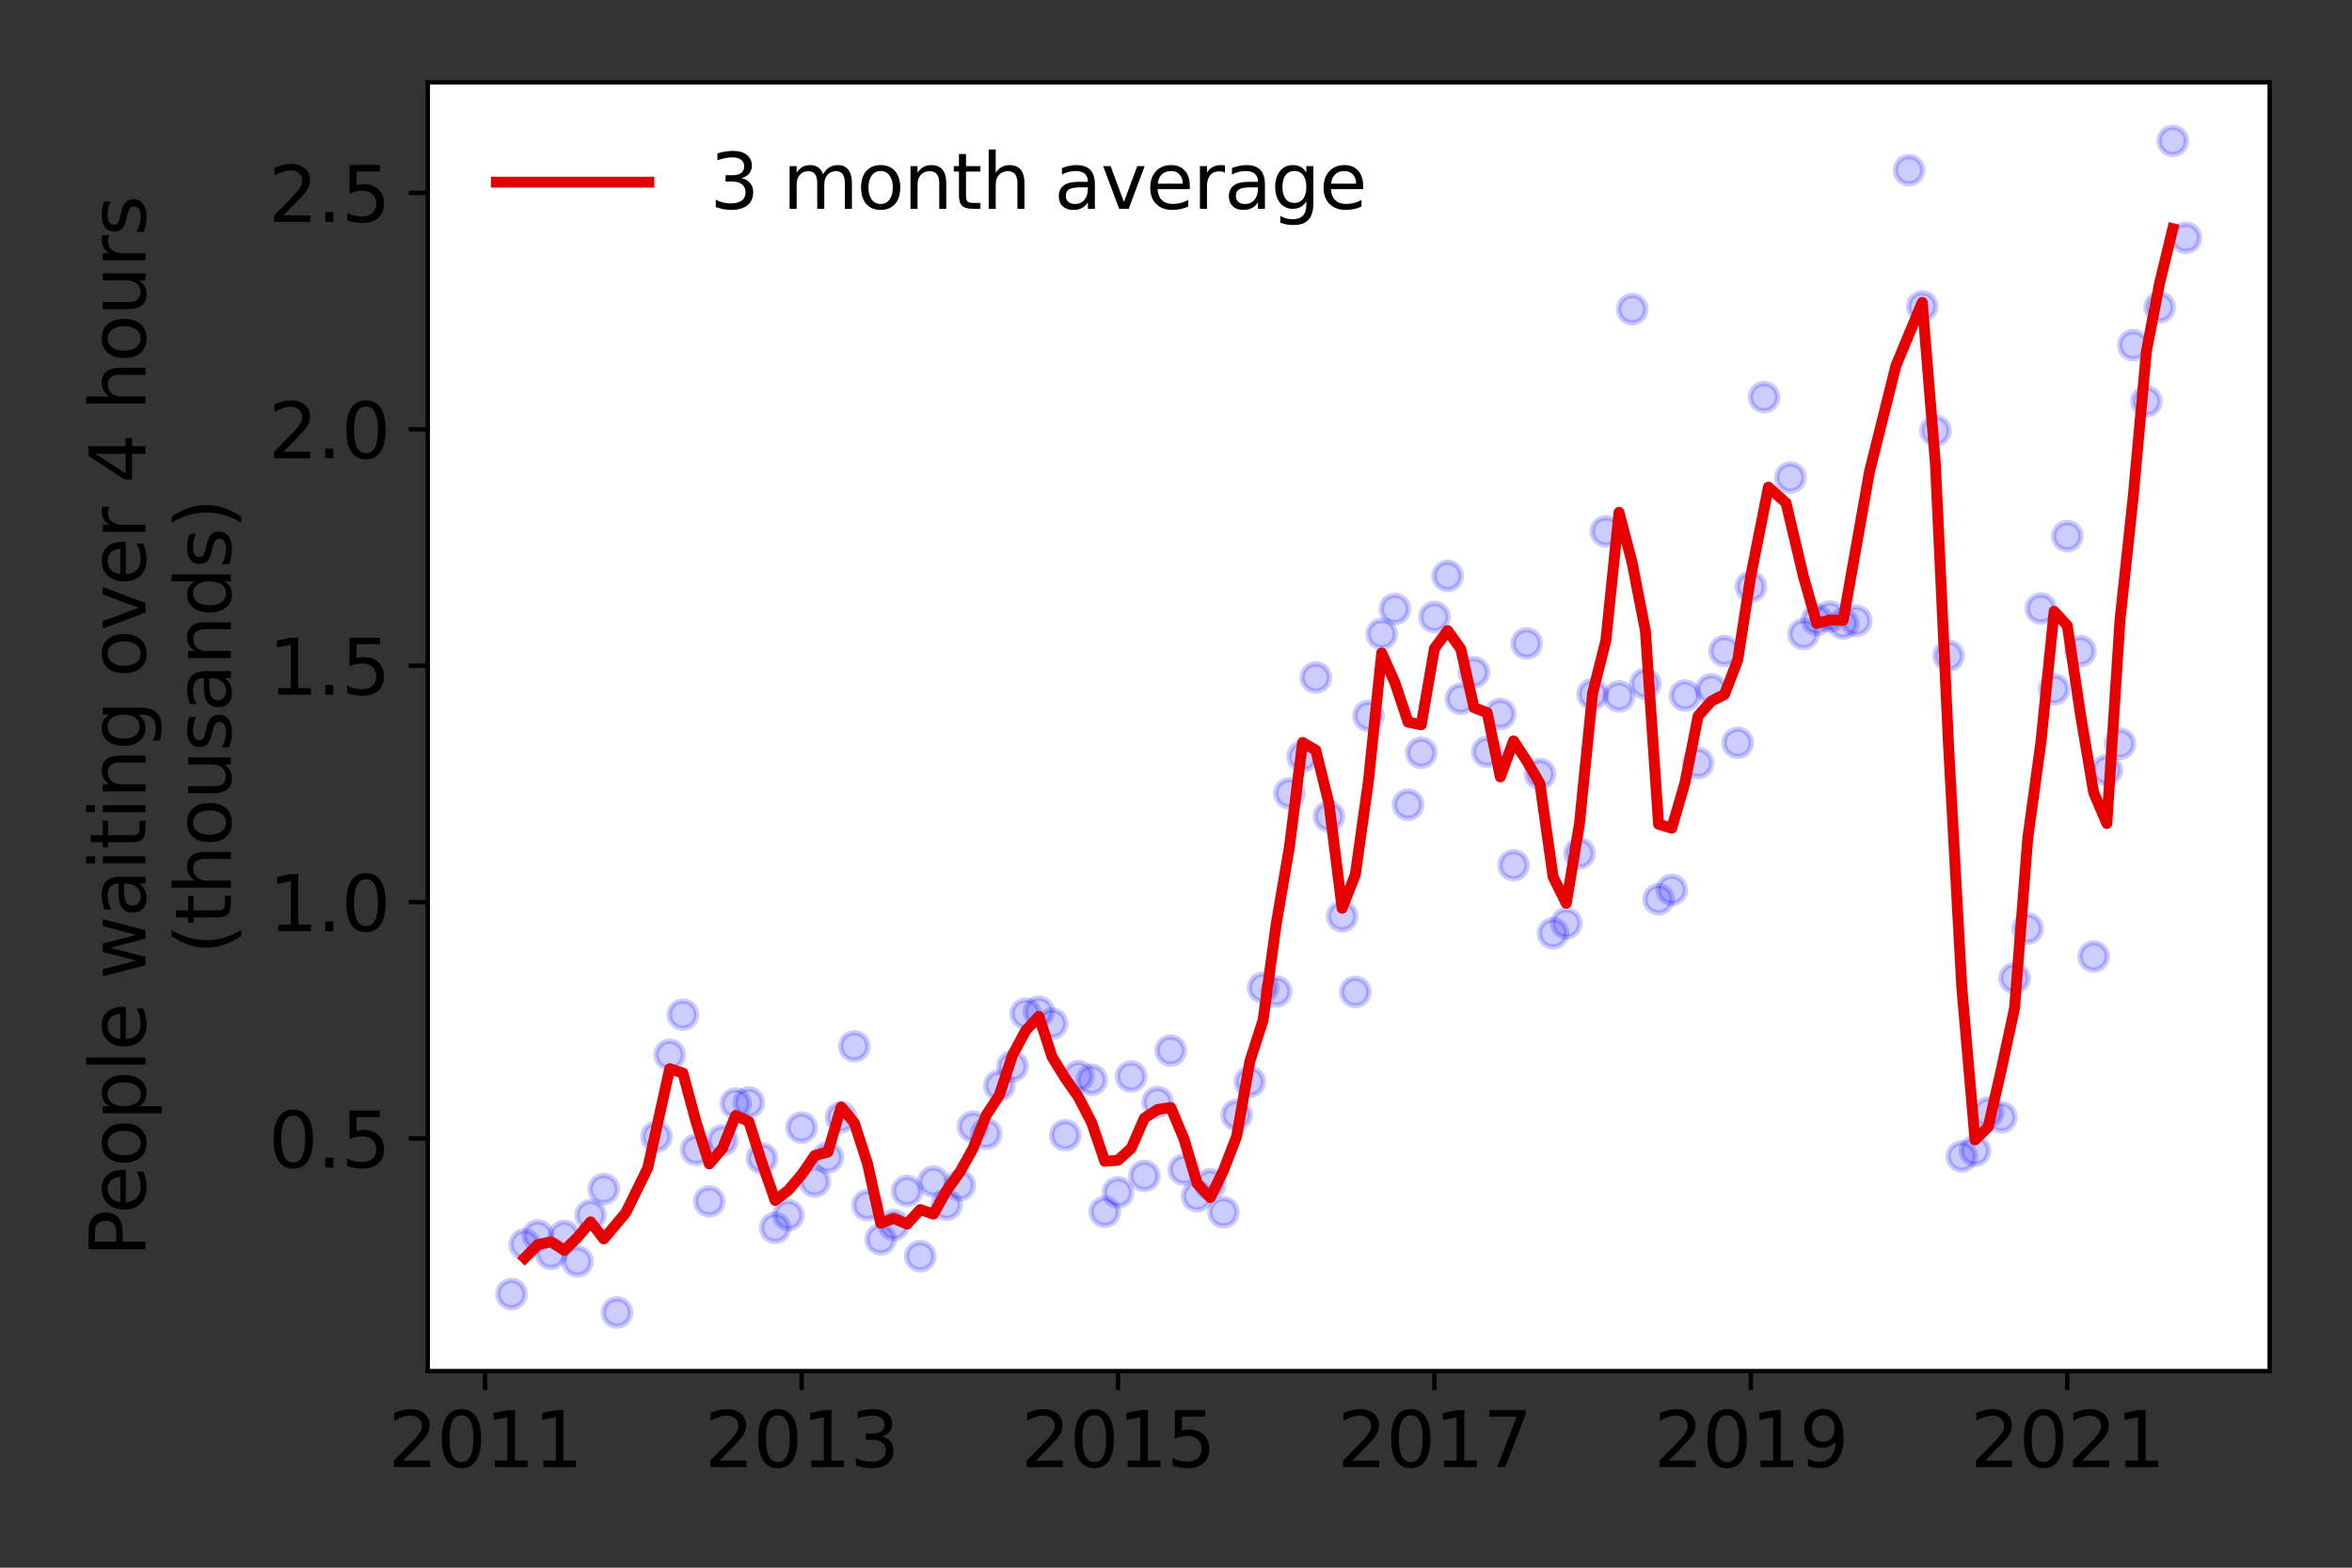 <?xml version="1.0" encoding="utf-8" standalone="no"?>
<!DOCTYPE svg PUBLIC "-//W3C//DTD SVG 1.1//EN"
  "http://www.w3.org/Graphics/SVG/1.1/DTD/svg11.dtd">
<svg height="288pt" version="1.1" viewBox="0 0 432 288" width="432pt" xmlns="http://www.w3.org/2000/svg" xmlns:xlink="http://www.w3.org/1999/xlink">
 <rect x="0" y="0" width="432" height="288" fill="#333333" stroke="none"/>
 <defs>
  <style type="text/css">*{stroke-linecap:butt;stroke-linejoin:round;}</style>
 </defs>
 <g id="figure_1">
  <g id="patch_1">
   <path d="M 0 288 
L 432 288 
L 432 0 
L 0 0 
z
" style="fill:none;"/>
  </g>
  <g id="axes_1">
   <g id="patch_2">
    <path d="M 78.57 251.88 
L 416.88 251.88 
L 416.88 15.12 
L 78.57 15.12 
z
" style="fill:#ffffff;"/>
   </g>
   <g id="matplotlib.axis_1">
    <g id="xtick_1">
     <g id="line2d_1">
      <defs>
       <path d="M 0 0 
L 0 3.5 
" id="me554c30042" style="stroke:#000000;stroke-width:0.8;"/>
      </defs>
      <g>
       <use style="stroke:#000000;stroke-width:0.8;" x="89.104" xlink:href="#me554c30042" y="251.88"/>
      </g>
     </g>
     <g id="text_1">
      <!-- 2011 -->
      <g transform="translate(71.289 269.518)scale(0.14 -0.14)">
       <defs>
        <path d="M 1228 531 
L 3431 531 
L 3431 0 
L 469 0 
L 469 531 
Q 828 903 1448 1529 
Q 2069 2156 2228 2338 
Q 2531 2678 2651 2914 
Q 2772 3150 2772 3378 
Q 2772 3750 2511 3984 
Q 2250 4219 1831 4219 
Q 1534 4219 1204 4116 
Q 875 4013 500 3803 
L 500 4441 
Q 881 4594 1212 4672 
Q 1544 4750 1819 4750 
Q 2544 4750 2975 4387 
Q 3406 4025 3406 3419 
Q 3406 3131 3298 2873 
Q 3191 2616 2906 2266 
Q 2828 2175 2409 1742 
Q 1991 1309 1228 531 
z
" id="DejaVuSans-32" transform="scale(0.016)"/>
        <path d="M 2034 4250 
Q 1547 4250 1301 3770 
Q 1056 3291 1056 2328 
Q 1056 1369 1301 889 
Q 1547 409 2034 409 
Q 2525 409 2770 889 
Q 3016 1369 3016 2328 
Q 3016 3291 2770 3770 
Q 2525 4250 2034 4250 
z
M 2034 4750 
Q 2819 4750 3233 4129 
Q 3647 3509 3647 2328 
Q 3647 1150 3233 529 
Q 2819 -91 2034 -91 
Q 1250 -91 836 529 
Q 422 1150 422 2328 
Q 422 3509 836 4129 
Q 1250 4750 2034 4750 
z
" id="DejaVuSans-30" transform="scale(0.016)"/>
        <path d="M 794 531 
L 1825 531 
L 1825 4091 
L 703 3866 
L 703 4441 
L 1819 4666 
L 2450 4666 
L 2450 531 
L 3481 531 
L 3481 0 
L 794 0 
L 794 531 
z
" id="DejaVuSans-31" transform="scale(0.016)"/>
       </defs>
       <use xlink:href="#DejaVuSans-32"/>
       <use x="63.623" xlink:href="#DejaVuSans-30"/>
       <use x="127.246" xlink:href="#DejaVuSans-31"/>
       <use x="190.869" xlink:href="#DejaVuSans-31"/>
      </g>
     </g>
    </g>
    <g id="xtick_2">
     <g id="line2d_2">
      <g>
       <use style="stroke:#000000;stroke-width:0.8;" x="147.225" xlink:href="#me554c30042" y="251.88"/>
      </g>
     </g>
     <g id="text_2">
      <!-- 2013 -->
      <g transform="translate(129.41 269.518)scale(0.14 -0.14)">
       <defs>
        <path d="M 2597 2516 
Q 3050 2419 3304 2112 
Q 3559 1806 3559 1356 
Q 3559 666 3084 287 
Q 2609 -91 1734 -91 
Q 1441 -91 1130 -33 
Q 819 25 488 141 
L 488 750 
Q 750 597 1062 519 
Q 1375 441 1716 441 
Q 2309 441 2620 675 
Q 2931 909 2931 1356 
Q 2931 1769 2642 2001 
Q 2353 2234 1838 2234 
L 1294 2234 
L 1294 2753 
L 1863 2753 
Q 2328 2753 2575 2939 
Q 2822 3125 2822 3475 
Q 2822 3834 2567 4026 
Q 2313 4219 1838 4219 
Q 1578 4219 1281 4162 
Q 984 4106 628 3988 
L 628 4550 
Q 988 4650 1302 4700 
Q 1616 4750 1894 4750 
Q 2613 4750 3031 4423 
Q 3450 4097 3450 3541 
Q 3450 3153 3228 2886 
Q 3006 2619 2597 2516 
z
" id="DejaVuSans-33" transform="scale(0.016)"/>
       </defs>
       <use xlink:href="#DejaVuSans-32"/>
       <use x="63.623" xlink:href="#DejaVuSans-30"/>
       <use x="127.246" xlink:href="#DejaVuSans-31"/>
       <use x="190.869" xlink:href="#DejaVuSans-33"/>
      </g>
     </g>
    </g>
    <g id="xtick_3">
     <g id="line2d_3">
      <g>
       <use style="stroke:#000000;stroke-width:0.8;" x="205.345" xlink:href="#me554c30042" y="251.88"/>
      </g>
     </g>
     <g id="text_3">
      <!-- 2015 -->
      <g transform="translate(187.53 269.518)scale(0.14 -0.14)">
       <defs>
        <path d="M 691 4666 
L 3169 4666 
L 3169 4134 
L 1269 4134 
L 1269 2991 
Q 1406 3038 1543 3061 
Q 1681 3084 1819 3084 
Q 2600 3084 3056 2656 
Q 3513 2228 3513 1497 
Q 3513 744 3044 326 
Q 2575 -91 1722 -91 
Q 1428 -91 1123 -41 
Q 819 9 494 109 
L 494 744 
Q 775 591 1075 516 
Q 1375 441 1709 441 
Q 2250 441 2565 725 
Q 2881 1009 2881 1497 
Q 2881 1984 2565 2268 
Q 2250 2553 1709 2553 
Q 1456 2553 1204 2497 
Q 953 2441 691 2322 
L 691 4666 
z
" id="DejaVuSans-35" transform="scale(0.016)"/>
       </defs>
       <use xlink:href="#DejaVuSans-32"/>
       <use x="63.623" xlink:href="#DejaVuSans-30"/>
       <use x="127.246" xlink:href="#DejaVuSans-31"/>
       <use x="190.869" xlink:href="#DejaVuSans-35"/>
      </g>
     </g>
    </g>
    <g id="xtick_4">
     <g id="line2d_4">
      <g>
       <use style="stroke:#000000;stroke-width:0.8;" x="263.466" xlink:href="#me554c30042" y="251.88"/>
      </g>
     </g>
     <g id="text_4">
      <!-- 2017 -->
      <g transform="translate(245.651 269.518)scale(0.14 -0.14)">
       <defs>
        <path d="M 525 4666 
L 3525 4666 
L 3525 4397 
L 1831 0 
L 1172 0 
L 2766 4134 
L 525 4134 
L 525 4666 
z
" id="DejaVuSans-37" transform="scale(0.016)"/>
       </defs>
       <use xlink:href="#DejaVuSans-32"/>
       <use x="63.623" xlink:href="#DejaVuSans-30"/>
       <use x="127.246" xlink:href="#DejaVuSans-31"/>
       <use x="190.869" xlink:href="#DejaVuSans-37"/>
      </g>
     </g>
    </g>
    <g id="xtick_5">
     <g id="line2d_5">
      <g>
       <use style="stroke:#000000;stroke-width:0.8;" x="321.587" xlink:href="#me554c30042" y="251.88"/>
      </g>
     </g>
     <g id="text_5">
      <!-- 2019 -->
      <g transform="translate(303.772 269.518)scale(0.14 -0.14)">
       <defs>
        <path d="M 703 97 
L 703 672 
Q 941 559 1184 500 
Q 1428 441 1663 441 
Q 2288 441 2617 861 
Q 2947 1281 2994 2138 
Q 2813 1869 2534 1725 
Q 2256 1581 1919 1581 
Q 1219 1581 811 2004 
Q 403 2428 403 3163 
Q 403 3881 828 4315 
Q 1253 4750 1959 4750 
Q 2769 4750 3195 4129 
Q 3622 3509 3622 2328 
Q 3622 1225 3098 567 
Q 2575 -91 1691 -91 
Q 1453 -91 1209 -44 
Q 966 3 703 97 
z
M 1959 2075 
Q 2384 2075 2632 2365 
Q 2881 2656 2881 3163 
Q 2881 3666 2632 3958 
Q 2384 4250 1959 4250 
Q 1534 4250 1286 3958 
Q 1038 3666 1038 3163 
Q 1038 2656 1286 2365 
Q 1534 2075 1959 2075 
z
" id="DejaVuSans-39" transform="scale(0.016)"/>
       </defs>
       <use xlink:href="#DejaVuSans-32"/>
       <use x="63.623" xlink:href="#DejaVuSans-30"/>
       <use x="127.246" xlink:href="#DejaVuSans-31"/>
       <use x="190.869" xlink:href="#DejaVuSans-39"/>
      </g>
     </g>
    </g>
    <g id="xtick_6">
     <g id="line2d_6">
      <g>
       <use style="stroke:#000000;stroke-width:0.8;" x="379.707" xlink:href="#me554c30042" y="251.88"/>
      </g>
     </g>
     <g id="text_6">
      <!-- 2021 -->
      <g transform="translate(361.892 269.518)scale(0.14 -0.14)">
       <use xlink:href="#DejaVuSans-32"/>
       <use x="63.623" xlink:href="#DejaVuSans-30"/>
       <use x="127.246" xlink:href="#DejaVuSans-32"/>
       <use x="190.869" xlink:href="#DejaVuSans-31"/>
      </g>
     </g>
    </g>
   </g>
   <g id="matplotlib.axis_2">
    <g id="ytick_1">
     <g id="line2d_7">
      <defs>
       <path d="M 0 0 
L -3.5 0 
" id="mdd10be3a37" style="stroke:#000000;stroke-width:0.8;"/>
      </defs>
      <g>
       <use style="stroke:#000000;stroke-width:0.8;" x="78.57" xlink:href="#mdd10be3a37" y="209.154"/>
      </g>
     </g>
     <g id="text_7">
      <!-- 0.5 -->
      <g transform="translate(49.306 214.473)scale(0.14 -0.14)">
       <defs>
        <path d="M 684 794 
L 1344 794 
L 1344 0 
L 684 0 
L 684 794 
z
" id="DejaVuSans-2e" transform="scale(0.016)"/>
       </defs>
       <use xlink:href="#DejaVuSans-30"/>
       <use x="63.623" xlink:href="#DejaVuSans-2e"/>
       <use x="95.41" xlink:href="#DejaVuSans-35"/>
      </g>
     </g>
    </g>
    <g id="ytick_2">
     <g id="line2d_8">
      <g>
       <use style="stroke:#000000;stroke-width:0.8;" x="78.57" xlink:href="#mdd10be3a37" y="165.725"/>
      </g>
     </g>
     <g id="text_8">
      <!-- 1.0 -->
      <g transform="translate(49.306 171.044)scale(0.14 -0.14)">
       <use xlink:href="#DejaVuSans-31"/>
       <use x="63.623" xlink:href="#DejaVuSans-2e"/>
       <use x="95.41" xlink:href="#DejaVuSans-30"/>
      </g>
     </g>
    </g>
    <g id="ytick_3">
     <g id="line2d_9">
      <g>
       <use style="stroke:#000000;stroke-width:0.8;" x="78.57" xlink:href="#mdd10be3a37" y="122.295"/>
      </g>
     </g>
     <g id="text_9">
      <!-- 1.5 -->
      <g transform="translate(49.306 127.614)scale(0.14 -0.14)">
       <use xlink:href="#DejaVuSans-31"/>
       <use x="63.623" xlink:href="#DejaVuSans-2e"/>
       <use x="95.41" xlink:href="#DejaVuSans-35"/>
      </g>
     </g>
    </g>
    <g id="ytick_4">
     <g id="line2d_10">
      <g>
       <use style="stroke:#000000;stroke-width:0.8;" x="78.57" xlink:href="#mdd10be3a37" y="78.866"/>
      </g>
     </g>
     <g id="text_10">
      <!-- 2.0 -->
      <g transform="translate(49.306 84.185)scale(0.14 -0.14)">
       <use xlink:href="#DejaVuSans-32"/>
       <use x="63.623" xlink:href="#DejaVuSans-2e"/>
       <use x="95.41" xlink:href="#DejaVuSans-30"/>
      </g>
     </g>
    </g>
    <g id="ytick_5">
     <g id="line2d_11">
      <g>
       <use style="stroke:#000000;stroke-width:0.8;" x="78.57" xlink:href="#mdd10be3a37" y="35.436"/>
      </g>
     </g>
     <g id="text_11">
      <!-- 2.5 -->
      <g transform="translate(49.306 40.755)scale(0.14 -0.14)">
       <use xlink:href="#DejaVuSans-32"/>
       <use x="63.623" xlink:href="#DejaVuSans-2e"/>
       <use x="95.41" xlink:href="#DejaVuSans-35"/>
      </g>
     </g>
    </g>
    <g id="text_12">
     <!-- People waiting over 4 hours -->
     <g transform="translate(26.717 230.925)rotate(-90)scale(0.14 -0.14)">
      <defs>
       <path d="M 1259 4147 
L 1259 2394 
L 2053 2394 
Q 2494 2394 2734 2622 
Q 2975 2850 2975 3272 
Q 2975 3691 2734 3919 
Q 2494 4147 2053 4147 
L 1259 4147 
z
M 628 4666 
L 2053 4666 
Q 2838 4666 3239 4311 
Q 3641 3956 3641 3272 
Q 3641 2581 3239 2228 
Q 2838 1875 2053 1875 
L 1259 1875 
L 1259 0 
L 628 0 
L 628 4666 
z
" id="DejaVuSans-50" transform="scale(0.016)"/>
       <path d="M 3597 1894 
L 3597 1613 
L 953 1613 
Q 991 1019 1311 708 
Q 1631 397 2203 397 
Q 2534 397 2845 478 
Q 3156 559 3463 722 
L 3463 178 
Q 3153 47 2828 -22 
Q 2503 -91 2169 -91 
Q 1331 -91 842 396 
Q 353 884 353 1716 
Q 353 2575 817 3079 
Q 1281 3584 2069 3584 
Q 2775 3584 3186 3129 
Q 3597 2675 3597 1894 
z
M 3022 2063 
Q 3016 2534 2758 2815 
Q 2500 3097 2075 3097 
Q 1594 3097 1305 2825 
Q 1016 2553 972 2059 
L 3022 2063 
z
" id="DejaVuSans-65" transform="scale(0.016)"/>
       <path d="M 1959 3097 
Q 1497 3097 1228 2736 
Q 959 2375 959 1747 
Q 959 1119 1226 758 
Q 1494 397 1959 397 
Q 2419 397 2687 759 
Q 2956 1122 2956 1747 
Q 2956 2369 2687 2733 
Q 2419 3097 1959 3097 
z
M 1959 3584 
Q 2709 3584 3137 3096 
Q 3566 2609 3566 1747 
Q 3566 888 3137 398 
Q 2709 -91 1959 -91 
Q 1206 -91 779 398 
Q 353 888 353 1747 
Q 353 2609 779 3096 
Q 1206 3584 1959 3584 
z
" id="DejaVuSans-6f" transform="scale(0.016)"/>
       <path d="M 1159 525 
L 1159 -1331 
L 581 -1331 
L 581 3500 
L 1159 3500 
L 1159 2969 
Q 1341 3281 1617 3432 
Q 1894 3584 2278 3584 
Q 2916 3584 3314 3078 
Q 3713 2572 3713 1747 
Q 3713 922 3314 415 
Q 2916 -91 2278 -91 
Q 1894 -91 1617 61 
Q 1341 213 1159 525 
z
M 3116 1747 
Q 3116 2381 2855 2742 
Q 2594 3103 2138 3103 
Q 1681 3103 1420 2742 
Q 1159 2381 1159 1747 
Q 1159 1113 1420 752 
Q 1681 391 2138 391 
Q 2594 391 2855 752 
Q 3116 1113 3116 1747 
z
" id="DejaVuSans-70" transform="scale(0.016)"/>
       <path d="M 603 4863 
L 1178 4863 
L 1178 0 
L 603 0 
L 603 4863 
z
" id="DejaVuSans-6c" transform="scale(0.016)"/>
       <path id="DejaVuSans-20" transform="scale(0.016)"/>
       <path d="M 269 3500 
L 844 3500 
L 1563 769 
L 2278 3500 
L 2956 3500 
L 3675 769 
L 4391 3500 
L 4966 3500 
L 4050 0 
L 3372 0 
L 2619 2869 
L 1863 0 
L 1184 0 
L 269 3500 
z
" id="DejaVuSans-77" transform="scale(0.016)"/>
       <path d="M 2194 1759 
Q 1497 1759 1228 1600 
Q 959 1441 959 1056 
Q 959 750 1161 570 
Q 1363 391 1709 391 
Q 2188 391 2477 730 
Q 2766 1069 2766 1631 
L 2766 1759 
L 2194 1759 
z
M 3341 1997 
L 3341 0 
L 2766 0 
L 2766 531 
Q 2569 213 2275 61 
Q 1981 -91 1556 -91 
Q 1019 -91 701 211 
Q 384 513 384 1019 
Q 384 1609 779 1909 
Q 1175 2209 1959 2209 
L 2766 2209 
L 2766 2266 
Q 2766 2663 2505 2880 
Q 2244 3097 1772 3097 
Q 1472 3097 1187 3025 
Q 903 2953 641 2809 
L 641 3341 
Q 956 3463 1253 3523 
Q 1550 3584 1831 3584 
Q 2591 3584 2966 3190 
Q 3341 2797 3341 1997 
z
" id="DejaVuSans-61" transform="scale(0.016)"/>
       <path d="M 603 3500 
L 1178 3500 
L 1178 0 
L 603 0 
L 603 3500 
z
M 603 4863 
L 1178 4863 
L 1178 4134 
L 603 4134 
L 603 4863 
z
" id="DejaVuSans-69" transform="scale(0.016)"/>
       <path d="M 1172 4494 
L 1172 3500 
L 2356 3500 
L 2356 3053 
L 1172 3053 
L 1172 1153 
Q 1172 725 1289 603 
Q 1406 481 1766 481 
L 2356 481 
L 2356 0 
L 1766 0 
Q 1100 0 847 248 
Q 594 497 594 1153 
L 594 3053 
L 172 3053 
L 172 3500 
L 594 3500 
L 594 4494 
L 1172 4494 
z
" id="DejaVuSans-74" transform="scale(0.016)"/>
       <path d="M 3513 2113 
L 3513 0 
L 2938 0 
L 2938 2094 
Q 2938 2591 2744 2837 
Q 2550 3084 2163 3084 
Q 1697 3084 1428 2787 
Q 1159 2491 1159 1978 
L 1159 0 
L 581 0 
L 581 3500 
L 1159 3500 
L 1159 2956 
Q 1366 3272 1645 3428 
Q 1925 3584 2291 3584 
Q 2894 3584 3203 3211 
Q 3513 2838 3513 2113 
z
" id="DejaVuSans-6e" transform="scale(0.016)"/>
       <path d="M 2906 1791 
Q 2906 2416 2648 2759 
Q 2391 3103 1925 3103 
Q 1463 3103 1205 2759 
Q 947 2416 947 1791 
Q 947 1169 1205 825 
Q 1463 481 1925 481 
Q 2391 481 2648 825 
Q 2906 1169 2906 1791 
z
M 3481 434 
Q 3481 -459 3084 -895 
Q 2688 -1331 1869 -1331 
Q 1566 -1331 1297 -1286 
Q 1028 -1241 775 -1147 
L 775 -588 
Q 1028 -725 1275 -790 
Q 1522 -856 1778 -856 
Q 2344 -856 2625 -561 
Q 2906 -266 2906 331 
L 2906 616 
Q 2728 306 2450 153 
Q 2172 0 1784 0 
Q 1141 0 747 490 
Q 353 981 353 1791 
Q 353 2603 747 3093 
Q 1141 3584 1784 3584 
Q 2172 3584 2450 3431 
Q 2728 3278 2906 2969 
L 2906 3500 
L 3481 3500 
L 3481 434 
z
" id="DejaVuSans-67" transform="scale(0.016)"/>
       <path d="M 191 3500 
L 800 3500 
L 1894 563 
L 2988 3500 
L 3597 3500 
L 2284 0 
L 1503 0 
L 191 3500 
z
" id="DejaVuSans-76" transform="scale(0.016)"/>
       <path d="M 2631 2963 
Q 2534 3019 2420 3045 
Q 2306 3072 2169 3072 
Q 1681 3072 1420 2755 
Q 1159 2438 1159 1844 
L 1159 0 
L 581 0 
L 581 3500 
L 1159 3500 
L 1159 2956 
Q 1341 3275 1631 3429 
Q 1922 3584 2338 3584 
Q 2397 3584 2469 3576 
Q 2541 3569 2628 3553 
L 2631 2963 
z
" id="DejaVuSans-72" transform="scale(0.016)"/>
       <path d="M 2419 4116 
L 825 1625 
L 2419 1625 
L 2419 4116 
z
M 2253 4666 
L 3047 4666 
L 3047 1625 
L 3713 1625 
L 3713 1100 
L 3047 1100 
L 3047 0 
L 2419 0 
L 2419 1100 
L 313 1100 
L 313 1709 
L 2253 4666 
z
" id="DejaVuSans-34" transform="scale(0.016)"/>
       <path d="M 3513 2113 
L 3513 0 
L 2938 0 
L 2938 2094 
Q 2938 2591 2744 2837 
Q 2550 3084 2163 3084 
Q 1697 3084 1428 2787 
Q 1159 2491 1159 1978 
L 1159 0 
L 581 0 
L 581 4863 
L 1159 4863 
L 1159 2956 
Q 1366 3272 1645 3428 
Q 1925 3584 2291 3584 
Q 2894 3584 3203 3211 
Q 3513 2838 3513 2113 
z
" id="DejaVuSans-68" transform="scale(0.016)"/>
       <path d="M 544 1381 
L 544 3500 
L 1119 3500 
L 1119 1403 
Q 1119 906 1312 657 
Q 1506 409 1894 409 
Q 2359 409 2629 706 
Q 2900 1003 2900 1516 
L 2900 3500 
L 3475 3500 
L 3475 0 
L 2900 0 
L 2900 538 
Q 2691 219 2414 64 
Q 2138 -91 1772 -91 
Q 1169 -91 856 284 
Q 544 659 544 1381 
z
M 1991 3584 
L 1991 3584 
z
" id="DejaVuSans-75" transform="scale(0.016)"/>
       <path d="M 2834 3397 
L 2834 2853 
Q 2591 2978 2328 3040 
Q 2066 3103 1784 3103 
Q 1356 3103 1142 2972 
Q 928 2841 928 2578 
Q 928 2378 1081 2264 
Q 1234 2150 1697 2047 
L 1894 2003 
Q 2506 1872 2764 1633 
Q 3022 1394 3022 966 
Q 3022 478 2636 193 
Q 2250 -91 1575 -91 
Q 1294 -91 989 -36 
Q 684 19 347 128 
L 347 722 
Q 666 556 975 473 
Q 1284 391 1588 391 
Q 1994 391 2212 530 
Q 2431 669 2431 922 
Q 2431 1156 2273 1281 
Q 2116 1406 1581 1522 
L 1381 1569 
Q 847 1681 609 1914 
Q 372 2147 372 2553 
Q 372 3047 722 3315 
Q 1072 3584 1716 3584 
Q 2034 3584 2315 3537 
Q 2597 3491 2834 3397 
z
" id="DejaVuSans-73" transform="scale(0.016)"/>
      </defs>
      <use xlink:href="#DejaVuSans-50"/>
      <use x="56.678" xlink:href="#DejaVuSans-65"/>
      <use x="118.201" xlink:href="#DejaVuSans-6f"/>
      <use x="179.383" xlink:href="#DejaVuSans-70"/>
      <use x="242.859" xlink:href="#DejaVuSans-6c"/>
      <use x="270.643" xlink:href="#DejaVuSans-65"/>
      <use x="332.166" xlink:href="#DejaVuSans-20"/>
      <use x="363.953" xlink:href="#DejaVuSans-77"/>
      <use x="445.74" xlink:href="#DejaVuSans-61"/>
      <use x="507.02" xlink:href="#DejaVuSans-69"/>
      <use x="534.803" xlink:href="#DejaVuSans-74"/>
      <use x="574.012" xlink:href="#DejaVuSans-69"/>
      <use x="601.795" xlink:href="#DejaVuSans-6e"/>
      <use x="665.174" xlink:href="#DejaVuSans-67"/>
      <use x="728.65" xlink:href="#DejaVuSans-20"/>
      <use x="760.438" xlink:href="#DejaVuSans-6f"/>
      <use x="821.619" xlink:href="#DejaVuSans-76"/>
      <use x="880.799" xlink:href="#DejaVuSans-65"/>
      <use x="942.322" xlink:href="#DejaVuSans-72"/>
      <use x="983.436" xlink:href="#DejaVuSans-20"/>
      <use x="1015.223" xlink:href="#DejaVuSans-34"/>
      <use x="1078.846" xlink:href="#DejaVuSans-20"/>
      <use x="1110.633" xlink:href="#DejaVuSans-68"/>
      <use x="1174.012" xlink:href="#DejaVuSans-6f"/>
      <use x="1235.193" xlink:href="#DejaVuSans-75"/>
      <use x="1298.572" xlink:href="#DejaVuSans-72"/>
      <use x="1339.686" xlink:href="#DejaVuSans-73"/>
     </g>
     <!-- (thousands) -->
     <g transform="translate(42.394 175.325)rotate(-90)scale(0.14 -0.14)">
      <defs>
       <path d="M 1984 4856 
Q 1566 4138 1362 3434 
Q 1159 2731 1159 2009 
Q 1159 1288 1364 580 
Q 1569 -128 1984 -844 
L 1484 -844 
Q 1016 -109 783 600 
Q 550 1309 550 2009 
Q 550 2706 781 3412 
Q 1013 4119 1484 4856 
L 1984 4856 
z
" id="DejaVuSans-28" transform="scale(0.016)"/>
       <path d="M 2906 2969 
L 2906 4863 
L 3481 4863 
L 3481 0 
L 2906 0 
L 2906 525 
Q 2725 213 2448 61 
Q 2172 -91 1784 -91 
Q 1150 -91 751 415 
Q 353 922 353 1747 
Q 353 2572 751 3078 
Q 1150 3584 1784 3584 
Q 2172 3584 2448 3432 
Q 2725 3281 2906 2969 
z
M 947 1747 
Q 947 1113 1208 752 
Q 1469 391 1925 391 
Q 2381 391 2643 752 
Q 2906 1113 2906 1747 
Q 2906 2381 2643 2742 
Q 2381 3103 1925 3103 
Q 1469 3103 1208 2742 
Q 947 2381 947 1747 
z
" id="DejaVuSans-64" transform="scale(0.016)"/>
       <path d="M 513 4856 
L 1013 4856 
Q 1481 4119 1714 3412 
Q 1947 2706 1947 2009 
Q 1947 1309 1714 600 
Q 1481 -109 1013 -844 
L 513 -844 
Q 928 -128 1133 580 
Q 1338 1288 1338 2009 
Q 1338 2731 1133 3434 
Q 928 4138 513 4856 
z
" id="DejaVuSans-29" transform="scale(0.016)"/>
      </defs>
      <use xlink:href="#DejaVuSans-28"/>
      <use x="39.014" xlink:href="#DejaVuSans-74"/>
      <use x="78.223" xlink:href="#DejaVuSans-68"/>
      <use x="141.602" xlink:href="#DejaVuSans-6f"/>
      <use x="202.783" xlink:href="#DejaVuSans-75"/>
      <use x="266.162" xlink:href="#DejaVuSans-73"/>
      <use x="318.262" xlink:href="#DejaVuSans-61"/>
      <use x="379.541" xlink:href="#DejaVuSans-6e"/>
      <use x="442.92" xlink:href="#DejaVuSans-64"/>
      <use x="506.396" xlink:href="#DejaVuSans-73"/>
      <use x="558.496" xlink:href="#DejaVuSans-29"/>
     </g>
    </g>
   </g>
   <g id="line2d_12">
    <defs>
     <path d="M 0 2.5 
C 0.663 2.5 1.299 2.237 1.768 1.768 
C 2.237 1.299 2.5 0.663 2.5 0 
C 2.5 -0.663 2.237 -1.299 1.768 -1.768 
C 1.299 -2.237 0.663 -2.5 0 -2.5 
C -0.663 -2.5 -1.299 -2.237 -1.768 -1.768 
C -2.237 -1.299 -2.5 -0.663 -2.5 0 
C -2.5 0.663 -2.237 1.299 -1.768 1.768 
C -1.299 2.237 -0.663 2.5 0 2.5 
z
" id="meae446c35b" style="stroke:#0000ff;stroke-opacity:0.2;"/>
    </defs>
    <g clip-path="url(#p0d64840714)">
     <use style="fill:#0000ff;fill-opacity:0.2;stroke:#0000ff;stroke-opacity:0.2;" x="401.502" xlink:href="#meae446c35b" y="43.688"/>
     <use style="fill:#0000ff;fill-opacity:0.2;stroke:#0000ff;stroke-opacity:0.2;" x="399.081" xlink:href="#meae446c35b" y="25.882"/>
     <use style="fill:#0000ff;fill-opacity:0.2;stroke:#0000ff;stroke-opacity:0.2;" x="396.659" xlink:href="#meae446c35b" y="56.456"/>
     <use style="fill:#0000ff;fill-opacity:0.2;stroke:#0000ff;stroke-opacity:0.2;" x="394.237" xlink:href="#meae446c35b" y="73.741"/>
     <use style="fill:#0000ff;fill-opacity:0.2;stroke:#0000ff;stroke-opacity:0.2;" x="391.816" xlink:href="#meae446c35b" y="63.405"/>
     <use style="fill:#0000ff;fill-opacity:0.2;stroke:#0000ff;stroke-opacity:0.2;" x="389.394" xlink:href="#meae446c35b" y="136.627"/>
     <use style="fill:#0000ff;fill-opacity:0.2;stroke:#0000ff;stroke-opacity:0.2;" x="386.972" xlink:href="#meae446c35b" y="141.491"/>
     <use style="fill:#0000ff;fill-opacity:0.2;stroke:#0000ff;stroke-opacity:0.2;" x="384.55" xlink:href="#meae446c35b" y="175.713"/>
     <use style="fill:#0000ff;fill-opacity:0.2;stroke:#0000ff;stroke-opacity:0.2;" x="382.129" xlink:href="#meae446c35b" y="119.603"/>
     <use style="fill:#0000ff;fill-opacity:0.2;stroke:#0000ff;stroke-opacity:0.2;" x="379.707" xlink:href="#meae446c35b" y="98.496"/>
     <use style="fill:#0000ff;fill-opacity:0.2;stroke:#0000ff;stroke-opacity:0.2;" x="377.285" xlink:href="#meae446c35b" y="126.638"/>
     <use style="fill:#0000ff;fill-opacity:0.2;stroke:#0000ff;stroke-opacity:0.2;" x="374.864" xlink:href="#meae446c35b" y="111.785"/>
     <use style="fill:#0000ff;fill-opacity:0.2;stroke:#0000ff;stroke-opacity:0.2;" x="372.442" xlink:href="#meae446c35b" y="170.589"/>
     <use style="fill:#0000ff;fill-opacity:0.2;stroke:#0000ff;stroke-opacity:0.2;" x="370.02" xlink:href="#meae446c35b" y="179.709"/>
     <use style="fill:#0000ff;fill-opacity:0.2;stroke:#0000ff;stroke-opacity:0.2;" x="367.599" xlink:href="#meae446c35b" y="205.245"/>
     <use style="fill:#0000ff;fill-opacity:0.2;stroke:#0000ff;stroke-opacity:0.2;" x="365.177" xlink:href="#meae446c35b" y="204.377"/>
     <use style="fill:#0000ff;fill-opacity:0.2;stroke:#0000ff;stroke-opacity:0.2;" x="362.755" xlink:href="#meae446c35b" y="211.412"/>
     <use style="fill:#0000ff;fill-opacity:0.2;stroke:#0000ff;stroke-opacity:0.2;" x="360.334" xlink:href="#meae446c35b" y="212.455"/>
     <use style="fill:#0000ff;fill-opacity:0.2;stroke:#0000ff;stroke-opacity:0.2;" x="357.912" xlink:href="#meae446c35b" y="120.471"/>
     <use style="fill:#0000ff;fill-opacity:0.2;stroke:#0000ff;stroke-opacity:0.2;" x="355.49" xlink:href="#meae446c35b" y="79.126"/>
     <use style="fill:#0000ff;fill-opacity:0.2;stroke:#0000ff;stroke-opacity:0.2;" x="353.068" xlink:href="#meae446c35b" y="56.282"/>
     <use style="fill:#0000ff;fill-opacity:0.2;stroke:#0000ff;stroke-opacity:0.2;" x="350.647" xlink:href="#meae446c35b" y="31.267"/>
     <use style="fill:#0000ff;fill-opacity:0.2;stroke:#0000ff;stroke-opacity:0.2;" x="340.96" xlink:href="#meae446c35b" y="114.044"/>
     <use style="fill:#0000ff;fill-opacity:0.2;stroke:#0000ff;stroke-opacity:0.2;" x="338.538" xlink:href="#meae446c35b" y="114.565"/>
     <use style="fill:#0000ff;fill-opacity:0.2;stroke:#0000ff;stroke-opacity:0.2;" x="336.117" xlink:href="#meae446c35b" y="113.262"/>
     <use style="fill:#0000ff;fill-opacity:0.2;stroke:#0000ff;stroke-opacity:0.2;" x="333.695" xlink:href="#meae446c35b" y="113.87"/>
     <use style="fill:#0000ff;fill-opacity:0.2;stroke:#0000ff;stroke-opacity:0.2;" x="331.273" xlink:href="#meae446c35b" y="116.476"/>
     <use style="fill:#0000ff;fill-opacity:0.2;stroke:#0000ff;stroke-opacity:0.2;" x="328.852" xlink:href="#meae446c35b" y="87.725"/>
     <use style="fill:#0000ff;fill-opacity:0.2;stroke:#0000ff;stroke-opacity:0.2;" x="324.008" xlink:href="#meae446c35b" y="72.959"/>
     <use style="fill:#0000ff;fill-opacity:0.2;stroke:#0000ff;stroke-opacity:0.2;" x="321.587" xlink:href="#meae446c35b" y="107.79"/>
     <use style="fill:#0000ff;fill-opacity:0.2;stroke:#0000ff;stroke-opacity:0.2;" x="319.165" xlink:href="#meae446c35b" y="136.453"/>
     <use style="fill:#0000ff;fill-opacity:0.2;stroke:#0000ff;stroke-opacity:0.2;" x="316.743" xlink:href="#meae446c35b" y="119.603"/>
     <use style="fill:#0000ff;fill-opacity:0.2;stroke:#0000ff;stroke-opacity:0.2;" x="314.321" xlink:href="#meae446c35b" y="126.638"/>
     <use style="fill:#0000ff;fill-opacity:0.2;stroke:#0000ff;stroke-opacity:0.2;" x="311.9" xlink:href="#meae446c35b" y="140.188"/>
     <use style="fill:#0000ff;fill-opacity:0.2;stroke:#0000ff;stroke-opacity:0.2;" x="309.478" xlink:href="#meae446c35b" y="127.767"/>
     <use style="fill:#0000ff;fill-opacity:0.2;stroke:#0000ff;stroke-opacity:0.2;" x="307.056" xlink:href="#meae446c35b" y="163.466"/>
     <use style="fill:#0000ff;fill-opacity:0.2;stroke:#0000ff;stroke-opacity:0.2;" x="304.635" xlink:href="#meae446c35b" y="165.203"/>
     <use style="fill:#0000ff;fill-opacity:0.2;stroke:#0000ff;stroke-opacity:0.2;" x="302.213" xlink:href="#meae446c35b" y="125.596"/>
     <use style="fill:#0000ff;fill-opacity:0.2;stroke:#0000ff;stroke-opacity:0.2;" x="299.791" xlink:href="#meae446c35b" y="56.804"/>
     <use style="fill:#0000ff;fill-opacity:0.2;stroke:#0000ff;stroke-opacity:0.2;" x="297.37" xlink:href="#meae446c35b" y="127.941"/>
     <use style="fill:#0000ff;fill-opacity:0.2;stroke:#0000ff;stroke-opacity:0.2;" x="294.948" xlink:href="#meae446c35b" y="97.627"/>
     <use style="fill:#0000ff;fill-opacity:0.2;stroke:#0000ff;stroke-opacity:0.2;" x="292.526" xlink:href="#meae446c35b" y="127.507"/>
     <use style="fill:#0000ff;fill-opacity:0.2;stroke:#0000ff;stroke-opacity:0.2;" x="290.105" xlink:href="#meae446c35b" y="156.778"/>
     <use style="fill:#0000ff;fill-opacity:0.2;stroke:#0000ff;stroke-opacity:0.2;" x="287.683" xlink:href="#meae446c35b" y="169.633"/>
     <use style="fill:#0000ff;fill-opacity:0.2;stroke:#0000ff;stroke-opacity:0.2;" x="285.261" xlink:href="#meae446c35b" y="171.457"/>
     <use style="fill:#0000ff;fill-opacity:0.2;stroke:#0000ff;stroke-opacity:0.2;" x="282.839" xlink:href="#meae446c35b" y="142.186"/>
     <use style="fill:#0000ff;fill-opacity:0.2;stroke:#0000ff;stroke-opacity:0.2;" x="280.418" xlink:href="#meae446c35b" y="118.213"/>
     <use style="fill:#0000ff;fill-opacity:0.2;stroke:#0000ff;stroke-opacity:0.2;" x="277.996" xlink:href="#meae446c35b" y="158.95"/>
     <use style="fill:#0000ff;fill-opacity:0.2;stroke:#0000ff;stroke-opacity:0.2;" x="275.574" xlink:href="#meae446c35b" y="131.155"/>
     <use style="fill:#0000ff;fill-opacity:0.2;stroke:#0000ff;stroke-opacity:0.2;" x="273.153" xlink:href="#meae446c35b" y="138.104"/>
     <use style="fill:#0000ff;fill-opacity:0.2;stroke:#0000ff;stroke-opacity:0.2;" x="270.731" xlink:href="#meae446c35b" y="123.511"/>
     <use style="fill:#0000ff;fill-opacity:0.2;stroke:#0000ff;stroke-opacity:0.2;" x="268.309" xlink:href="#meae446c35b" y="128.375"/>
     <use style="fill:#0000ff;fill-opacity:0.2;stroke:#0000ff;stroke-opacity:0.2;" x="265.888" xlink:href="#meae446c35b" y="105.792"/>
     <use style="fill:#0000ff;fill-opacity:0.2;stroke:#0000ff;stroke-opacity:0.2;" x="263.466" xlink:href="#meae446c35b" y="113.349"/>
     <use style="fill:#0000ff;fill-opacity:0.2;stroke:#0000ff;stroke-opacity:0.2;" x="261.044" xlink:href="#meae446c35b" y="138.277"/>
     <use style="fill:#0000ff;fill-opacity:0.2;stroke:#0000ff;stroke-opacity:0.2;" x="258.623" xlink:href="#meae446c35b" y="147.832"/>
     <use style="fill:#0000ff;fill-opacity:0.2;stroke:#0000ff;stroke-opacity:0.2;" x="256.201" xlink:href="#meae446c35b" y="111.872"/>
     <use style="fill:#0000ff;fill-opacity:0.2;stroke:#0000ff;stroke-opacity:0.2;" x="253.779" xlink:href="#meae446c35b" y="116.476"/>
     <use style="fill:#0000ff;fill-opacity:0.2;stroke:#0000ff;stroke-opacity:0.2;" x="251.358" xlink:href="#meae446c35b" y="131.502"/>
     <use style="fill:#0000ff;fill-opacity:0.2;stroke:#0000ff;stroke-opacity:0.2;" x="248.936" xlink:href="#meae446c35b" y="182.228"/>
     <use style="fill:#0000ff;fill-opacity:0.2;stroke:#0000ff;stroke-opacity:0.2;" x="246.514" xlink:href="#meae446c35b" y="168.33"/>
     <use style="fill:#0000ff;fill-opacity:0.2;stroke:#0000ff;stroke-opacity:0.2;" x="244.092" xlink:href="#meae446c35b" y="150.003"/>
     <use style="fill:#0000ff;fill-opacity:0.2;stroke:#0000ff;stroke-opacity:0.2;" x="241.671" xlink:href="#meae446c35b" y="124.467"/>
     <use style="fill:#0000ff;fill-opacity:0.2;stroke:#0000ff;stroke-opacity:0.2;" x="239.249" xlink:href="#meae446c35b" y="138.972"/>
     <use style="fill:#0000ff;fill-opacity:0.2;stroke:#0000ff;stroke-opacity:0.2;" x="236.827" xlink:href="#meae446c35b" y="145.747"/>
     <use style="fill:#0000ff;fill-opacity:0.2;stroke:#0000ff;stroke-opacity:0.2;" x="234.406" xlink:href="#meae446c35b" y="182.141"/>
     <use style="fill:#0000ff;fill-opacity:0.2;stroke:#0000ff;stroke-opacity:0.2;" x="231.984" xlink:href="#meae446c35b" y="181.446"/>
     <use style="fill:#0000ff;fill-opacity:0.2;stroke:#0000ff;stroke-opacity:0.2;" x="229.562" xlink:href="#meae446c35b" y="198.731"/>
     <use style="fill:#0000ff;fill-opacity:0.2;stroke:#0000ff;stroke-opacity:0.2;" x="227.141" xlink:href="#meae446c35b" y="204.811"/>
     <use style="fill:#0000ff;fill-opacity:0.2;stroke:#0000ff;stroke-opacity:0.2;" x="224.719" xlink:href="#meae446c35b" y="222.704"/>
     <use style="fill:#0000ff;fill-opacity:0.2;stroke:#0000ff;stroke-opacity:0.2;" x="222.297" xlink:href="#meae446c35b" y="217.579"/>
     <use style="fill:#0000ff;fill-opacity:0.2;stroke:#0000ff;stroke-opacity:0.2;" x="219.876" xlink:href="#meae446c35b" y="219.751"/>
     <use style="fill:#0000ff;fill-opacity:0.2;stroke:#0000ff;stroke-opacity:0.2;" x="217.454" xlink:href="#meae446c35b" y="214.887"/>
     <use style="fill:#0000ff;fill-opacity:0.2;stroke:#0000ff;stroke-opacity:0.2;" x="215.032" xlink:href="#meae446c35b" y="192.998"/>
     <use style="fill:#0000ff;fill-opacity:0.2;stroke:#0000ff;stroke-opacity:0.2;" x="212.611" xlink:href="#meae446c35b" y="202.466"/>
     <use style="fill:#0000ff;fill-opacity:0.2;stroke:#0000ff;stroke-opacity:0.2;" x="210.189" xlink:href="#meae446c35b" y="216.016"/>
     <use style="fill:#0000ff;fill-opacity:0.2;stroke:#0000ff;stroke-opacity:0.2;" x="207.767" xlink:href="#meae446c35b" y="197.776"/>
     <use style="fill:#0000ff;fill-opacity:0.2;stroke:#0000ff;stroke-opacity:0.2;" x="205.345" xlink:href="#meae446c35b" y="219.056"/>
     <use style="fill:#0000ff;fill-opacity:0.2;stroke:#0000ff;stroke-opacity:0.2;" x="202.924" xlink:href="#meae446c35b" y="222.617"/>
     <use style="fill:#0000ff;fill-opacity:0.2;stroke:#0000ff;stroke-opacity:0.2;" x="200.502" xlink:href="#meae446c35b" y="198.384"/>
     <use style="fill:#0000ff;fill-opacity:0.2;stroke:#0000ff;stroke-opacity:0.2;" x="198.08" xlink:href="#meae446c35b" y="197.689"/>
     <use style="fill:#0000ff;fill-opacity:0.2;stroke:#0000ff;stroke-opacity:0.2;" x="195.659" xlink:href="#meae446c35b" y="208.546"/>
     <use style="fill:#0000ff;fill-opacity:0.2;stroke:#0000ff;stroke-opacity:0.2;" x="193.237" xlink:href="#meae446c35b" y="188.047"/>
     <use style="fill:#0000ff;fill-opacity:0.2;stroke:#0000ff;stroke-opacity:0.2;" x="190.815" xlink:href="#meae446c35b" y="185.876"/>
     <use style="fill:#0000ff;fill-opacity:0.2;stroke:#0000ff;stroke-opacity:0.2;" x="188.394" xlink:href="#meae446c35b" y="186.223"/>
     <use style="fill:#0000ff;fill-opacity:0.2;stroke:#0000ff;stroke-opacity:0.2;" x="185.972" xlink:href="#meae446c35b" y="195.865"/>
     <use style="fill:#0000ff;fill-opacity:0.2;stroke:#0000ff;stroke-opacity:0.2;" x="183.55" xlink:href="#meae446c35b" y="199.426"/>
     <use style="fill:#0000ff;fill-opacity:0.2;stroke:#0000ff;stroke-opacity:0.2;" x="181.129" xlink:href="#meae446c35b" y="208.286"/>
     <use style="fill:#0000ff;fill-opacity:0.2;stroke:#0000ff;stroke-opacity:0.2;" x="178.707" xlink:href="#meae446c35b" y="206.983"/>
     <use style="fill:#0000ff;fill-opacity:0.2;stroke:#0000ff;stroke-opacity:0.2;" x="176.285" xlink:href="#meae446c35b" y="217.753"/>
     <use style="fill:#0000ff;fill-opacity:0.2;stroke:#0000ff;stroke-opacity:0.2;" x="173.863" xlink:href="#meae446c35b" y="221.314"/>
     <use style="fill:#0000ff;fill-opacity:0.2;stroke:#0000ff;stroke-opacity:0.2;" x="171.442" xlink:href="#meae446c35b" y="217.058"/>
     <use style="fill:#0000ff;fill-opacity:0.2;stroke:#0000ff;stroke-opacity:0.2;" x="169.02" xlink:href="#meae446c35b" y="230.782"/>
     <use style="fill:#0000ff;fill-opacity:0.2;stroke:#0000ff;stroke-opacity:0.2;" x="166.598" xlink:href="#meae446c35b" y="218.795"/>
     <use style="fill:#0000ff;fill-opacity:0.2;stroke:#0000ff;stroke-opacity:0.2;" x="164.177" xlink:href="#meae446c35b" y="225.049"/>
     <use style="fill:#0000ff;fill-opacity:0.2;stroke:#0000ff;stroke-opacity:0.2;" x="161.755" xlink:href="#meae446c35b" y="227.655"/>
     <use style="fill:#0000ff;fill-opacity:0.2;stroke:#0000ff;stroke-opacity:0.2;" x="159.333" xlink:href="#meae446c35b" y="221.401"/>
     <use style="fill:#0000ff;fill-opacity:0.2;stroke:#0000ff;stroke-opacity:0.2;" x="156.912" xlink:href="#meae446c35b" y="192.217"/>
     <use style="fill:#0000ff;fill-opacity:0.2;stroke:#0000ff;stroke-opacity:0.2;" x="154.49" xlink:href="#meae446c35b" y="205.245"/>
     <use style="fill:#0000ff;fill-opacity:0.2;stroke:#0000ff;stroke-opacity:0.2;" x="152.068" xlink:href="#meae446c35b" y="212.628"/>
     <use style="fill:#0000ff;fill-opacity:0.2;stroke:#0000ff;stroke-opacity:0.2;" x="149.647" xlink:href="#meae446c35b" y="217.058"/>
     <use style="fill:#0000ff;fill-opacity:0.2;stroke:#0000ff;stroke-opacity:0.2;" x="147.225" xlink:href="#meae446c35b" y="207.156"/>
     <use style="fill:#0000ff;fill-opacity:0.2;stroke:#0000ff;stroke-opacity:0.2;" x="144.803" xlink:href="#meae446c35b" y="223.225"/>
     <use style="fill:#0000ff;fill-opacity:0.2;stroke:#0000ff;stroke-opacity:0.2;" x="142.382" xlink:href="#meae446c35b" y="225.57"/>
     <use style="fill:#0000ff;fill-opacity:0.2;stroke:#0000ff;stroke-opacity:0.2;" x="139.96" xlink:href="#meae446c35b" y="212.802"/>
     <use style="fill:#0000ff;fill-opacity:0.2;stroke:#0000ff;stroke-opacity:0.2;" x="137.538" xlink:href="#meae446c35b" y="202.553"/>
     <use style="fill:#0000ff;fill-opacity:0.2;stroke:#0000ff;stroke-opacity:0.2;" x="135.116" xlink:href="#meae446c35b" y="202.727"/>
     <use style="fill:#0000ff;fill-opacity:0.2;stroke:#0000ff;stroke-opacity:0.2;" x="132.695" xlink:href="#meae446c35b" y="209.502"/>
     <use style="fill:#0000ff;fill-opacity:0.2;stroke:#0000ff;stroke-opacity:0.2;" x="130.273" xlink:href="#meae446c35b" y="220.706"/>
     <use style="fill:#0000ff;fill-opacity:0.2;stroke:#0000ff;stroke-opacity:0.2;" x="127.851" xlink:href="#meae446c35b" y="211.239"/>
     <use style="fill:#0000ff;fill-opacity:0.2;stroke:#0000ff;stroke-opacity:0.2;" x="125.43" xlink:href="#meae446c35b" y="186.397"/>
     <use style="fill:#0000ff;fill-opacity:0.2;stroke:#0000ff;stroke-opacity:0.2;" x="123.008" xlink:href="#meae446c35b" y="193.78"/>
     <use style="fill:#0000ff;fill-opacity:0.2;stroke:#0000ff;stroke-opacity:0.2;" x="120.586" xlink:href="#meae446c35b" y="208.807"/>
     <use style="fill:#0000ff;fill-opacity:0.2;stroke:#0000ff;stroke-opacity:0.2;" x="113.321" xlink:href="#meae446c35b" y="241.118"/>
     <use style="fill:#0000ff;fill-opacity:0.2;stroke:#0000ff;stroke-opacity:0.2;" x="110.9" xlink:href="#meae446c35b" y="218.448"/>
     <use style="fill:#0000ff;fill-opacity:0.2;stroke:#0000ff;stroke-opacity:0.2;" x="108.478" xlink:href="#meae446c35b" y="223.225"/>
     <use style="fill:#0000ff;fill-opacity:0.2;stroke:#0000ff;stroke-opacity:0.2;" x="106.056" xlink:href="#meae446c35b" y="231.737"/>
     <use style="fill:#0000ff;fill-opacity:0.2;stroke:#0000ff;stroke-opacity:0.2;" x="103.634" xlink:href="#meae446c35b" y="227.047"/>
     <use style="fill:#0000ff;fill-opacity:0.2;stroke:#0000ff;stroke-opacity:0.2;" x="101.213" xlink:href="#meae446c35b" y="230.348"/>
     <use style="fill:#0000ff;fill-opacity:0.2;stroke:#0000ff;stroke-opacity:0.2;" x="98.791" xlink:href="#meae446c35b" y="226.96"/>
     <use style="fill:#0000ff;fill-opacity:0.2;stroke:#0000ff;stroke-opacity:0.2;" x="96.369" xlink:href="#meae446c35b" y="228.611"/>
     <use style="fill:#0000ff;fill-opacity:0.2;stroke:#0000ff;stroke-opacity:0.2;" x="93.948" xlink:href="#meae446c35b" y="237.731"/>
    </g>
   </g>
   <g id="line2d_13">
    <path clip-path="url(#p0d64840714)" d="M 399.081 42.009 
L 396.659 52.026 
L 394.237 64.534 
L 391.816 91.258 
L 389.394 113.841 
L 386.972 151.277 
L 384.55 145.602 
L 382.129 131.271 
L 379.707 114.912 
L 377.285 112.306 
L 374.864 136.337 
L 372.442 154.028 
L 370.02 185.181 
L 367.599 196.444 
L 365.177 207.012 
L 362.755 209.415 
L 360.334 181.446 
L 357.912 137.351 
L 355.49 85.293 
L 353.068 55.559 
L 348.225 67.198 
L 343.382 86.625 
L 338.538 113.957 
L 336.117 113.899 
L 333.695 114.536 
L 331.273 106.024 
L 328.044 92.387 
L 324.815 89.491 
L 321.587 105.734 
L 319.165 121.282 
L 316.743 127.565 
L 314.321 128.81 
L 311.9 131.531 
L 309.478 143.807 
L 307.056 152.146 
L 304.635 151.422 
L 302.213 115.868 
L 299.791 103.447 
L 297.37 94.124 
L 294.948 117.692 
L 292.526 127.304 
L 290.105 151.306 
L 287.683 165.956 
L 285.261 161.092 
L 282.839 143.952 
L 280.418 139.783 
L 277.996 136.106 
L 275.574 142.736 
L 273.153 130.923 
L 270.731 129.997 
L 268.309 119.226 
L 265.888 115.839 
L 263.466 119.139 
L 261.044 133.153 
L 258.623 132.66 
L 256.201 125.393 
L 253.779 119.95 
L 251.358 143.402 
L 248.936 160.687 
L 246.514 166.854 
L 244.092 147.6 
L 241.671 137.814 
L 239.249 136.395 
L 236.827 155.62 
L 234.406 169.778 
L 231.984 187.439 
L 229.562 194.996 
L 227.141 208.749 
L 224.719 215.032 
L 222.297 220.011 
L 219.876 217.406 
L 217.454 209.212 
L 215.032 203.45 
L 212.611 203.827 
L 210.189 205.419 
L 207.767 210.949 
L 205.345 213.15 
L 202.924 213.352 
L 200.502 206.23 
L 198.08 201.539 
L 195.659 198.094 
L 193.237 194.156 
L 190.815 186.716 
L 188.394 189.321 
L 185.972 193.838 
L 183.55 201.192 
L 181.129 204.898 
L 178.707 211.007 
L 176.285 215.35 
L 173.863 218.709 
L 171.442 223.052 
L 169.02 222.212 
L 166.598 224.876 
L 164.177 223.833 
L 161.755 224.702 
L 159.333 213.758 
L 156.912 206.288 
L 154.49 203.364 
L 152.068 211.644 
L 149.647 212.281 
L 147.225 215.813 
L 144.803 218.651 
L 142.382 220.533 
L 139.96 213.642 
L 137.538 206.027 
L 135.116 204.927 
L 132.695 210.978 
L 130.273 213.816 
L 127.851 206.114 
L 125.43 197.139 
L 123.008 196.328 
L 118.972 214.568 
L 114.936 222.791 
L 110.9 227.597 
L 108.478 224.47 
L 106.056 227.337 
L 103.634 229.711 
L 101.213 228.118 
L 98.791 228.639 
L 96.369 231.1 
" style="fill:none;stroke:#e60000;stroke-linecap:square;stroke-width:2;"/>
   </g>
   <g id="patch_3">
    <path d="M 78.57 251.88 
L 78.57 15.12 
" style="fill:none;stroke:#000000;stroke-linecap:square;stroke-linejoin:miter;stroke-width:0.8;"/>
   </g>
   <g id="patch_4">
    <path d="M 416.88 251.88 
L 416.88 15.12 
" style="fill:none;stroke:#000000;stroke-linecap:square;stroke-linejoin:miter;stroke-width:0.8;"/>
   </g>
   <g id="patch_5">
    <path d="M 78.57 251.88 
L 416.88 251.88 
" style="fill:none;stroke:#000000;stroke-linecap:square;stroke-linejoin:miter;stroke-width:0.8;"/>
   </g>
   <g id="patch_6">
    <path d="M 78.57 15.12 
L 416.88 15.12 
" style="fill:none;stroke:#000000;stroke-linecap:square;stroke-linejoin:miter;stroke-width:0.8;"/>
   </g>
   <g id="legend_1">
    <g id="line2d_14">
     <path d="M 91.17 33.458 
L 119.17 33.458 
" style="fill:none;stroke:#e60000;stroke-linecap:square;stroke-width:2;"/>
    </g>
    <g id="line2d_15"/>
    <g id="text_13">
     <!-- 3 month average -->
     <g transform="translate(130.37 38.358)scale(0.14 -0.14)">
      <defs>
       <path d="M 3328 2828 
Q 3544 3216 3844 3400 
Q 4144 3584 4550 3584 
Q 5097 3584 5394 3201 
Q 5691 2819 5691 2113 
L 5691 0 
L 5113 0 
L 5113 2094 
Q 5113 2597 4934 2840 
Q 4756 3084 4391 3084 
Q 3944 3084 3684 2787 
Q 3425 2491 3425 1978 
L 3425 0 
L 2847 0 
L 2847 2094 
Q 2847 2600 2669 2842 
Q 2491 3084 2119 3084 
Q 1678 3084 1418 2786 
Q 1159 2488 1159 1978 
L 1159 0 
L 581 0 
L 581 3500 
L 1159 3500 
L 1159 2956 
Q 1356 3278 1631 3431 
Q 1906 3584 2284 3584 
Q 2666 3584 2933 3390 
Q 3200 3197 3328 2828 
z
" id="DejaVuSans-6d" transform="scale(0.016)"/>
      </defs>
      <use xlink:href="#DejaVuSans-33"/>
      <use x="63.623" xlink:href="#DejaVuSans-20"/>
      <use x="95.41" xlink:href="#DejaVuSans-6d"/>
      <use x="192.822" xlink:href="#DejaVuSans-6f"/>
      <use x="254.004" xlink:href="#DejaVuSans-6e"/>
      <use x="317.383" xlink:href="#DejaVuSans-74"/>
      <use x="356.592" xlink:href="#DejaVuSans-68"/>
      <use x="419.971" xlink:href="#DejaVuSans-20"/>
      <use x="451.758" xlink:href="#DejaVuSans-61"/>
      <use x="513.037" xlink:href="#DejaVuSans-76"/>
      <use x="572.217" xlink:href="#DejaVuSans-65"/>
      <use x="633.74" xlink:href="#DejaVuSans-72"/>
      <use x="674.854" xlink:href="#DejaVuSans-61"/>
      <use x="736.133" xlink:href="#DejaVuSans-67"/>
      <use x="799.609" xlink:href="#DejaVuSans-65"/>
     </g>
    </g>
   </g>
  </g>
 </g>
 <defs>
  <clipPath id="p0d64840714">
   <rect height="236.76" width="338.31" x="78.57" y="15.12"/>
  </clipPath>
 </defs>
</svg>
